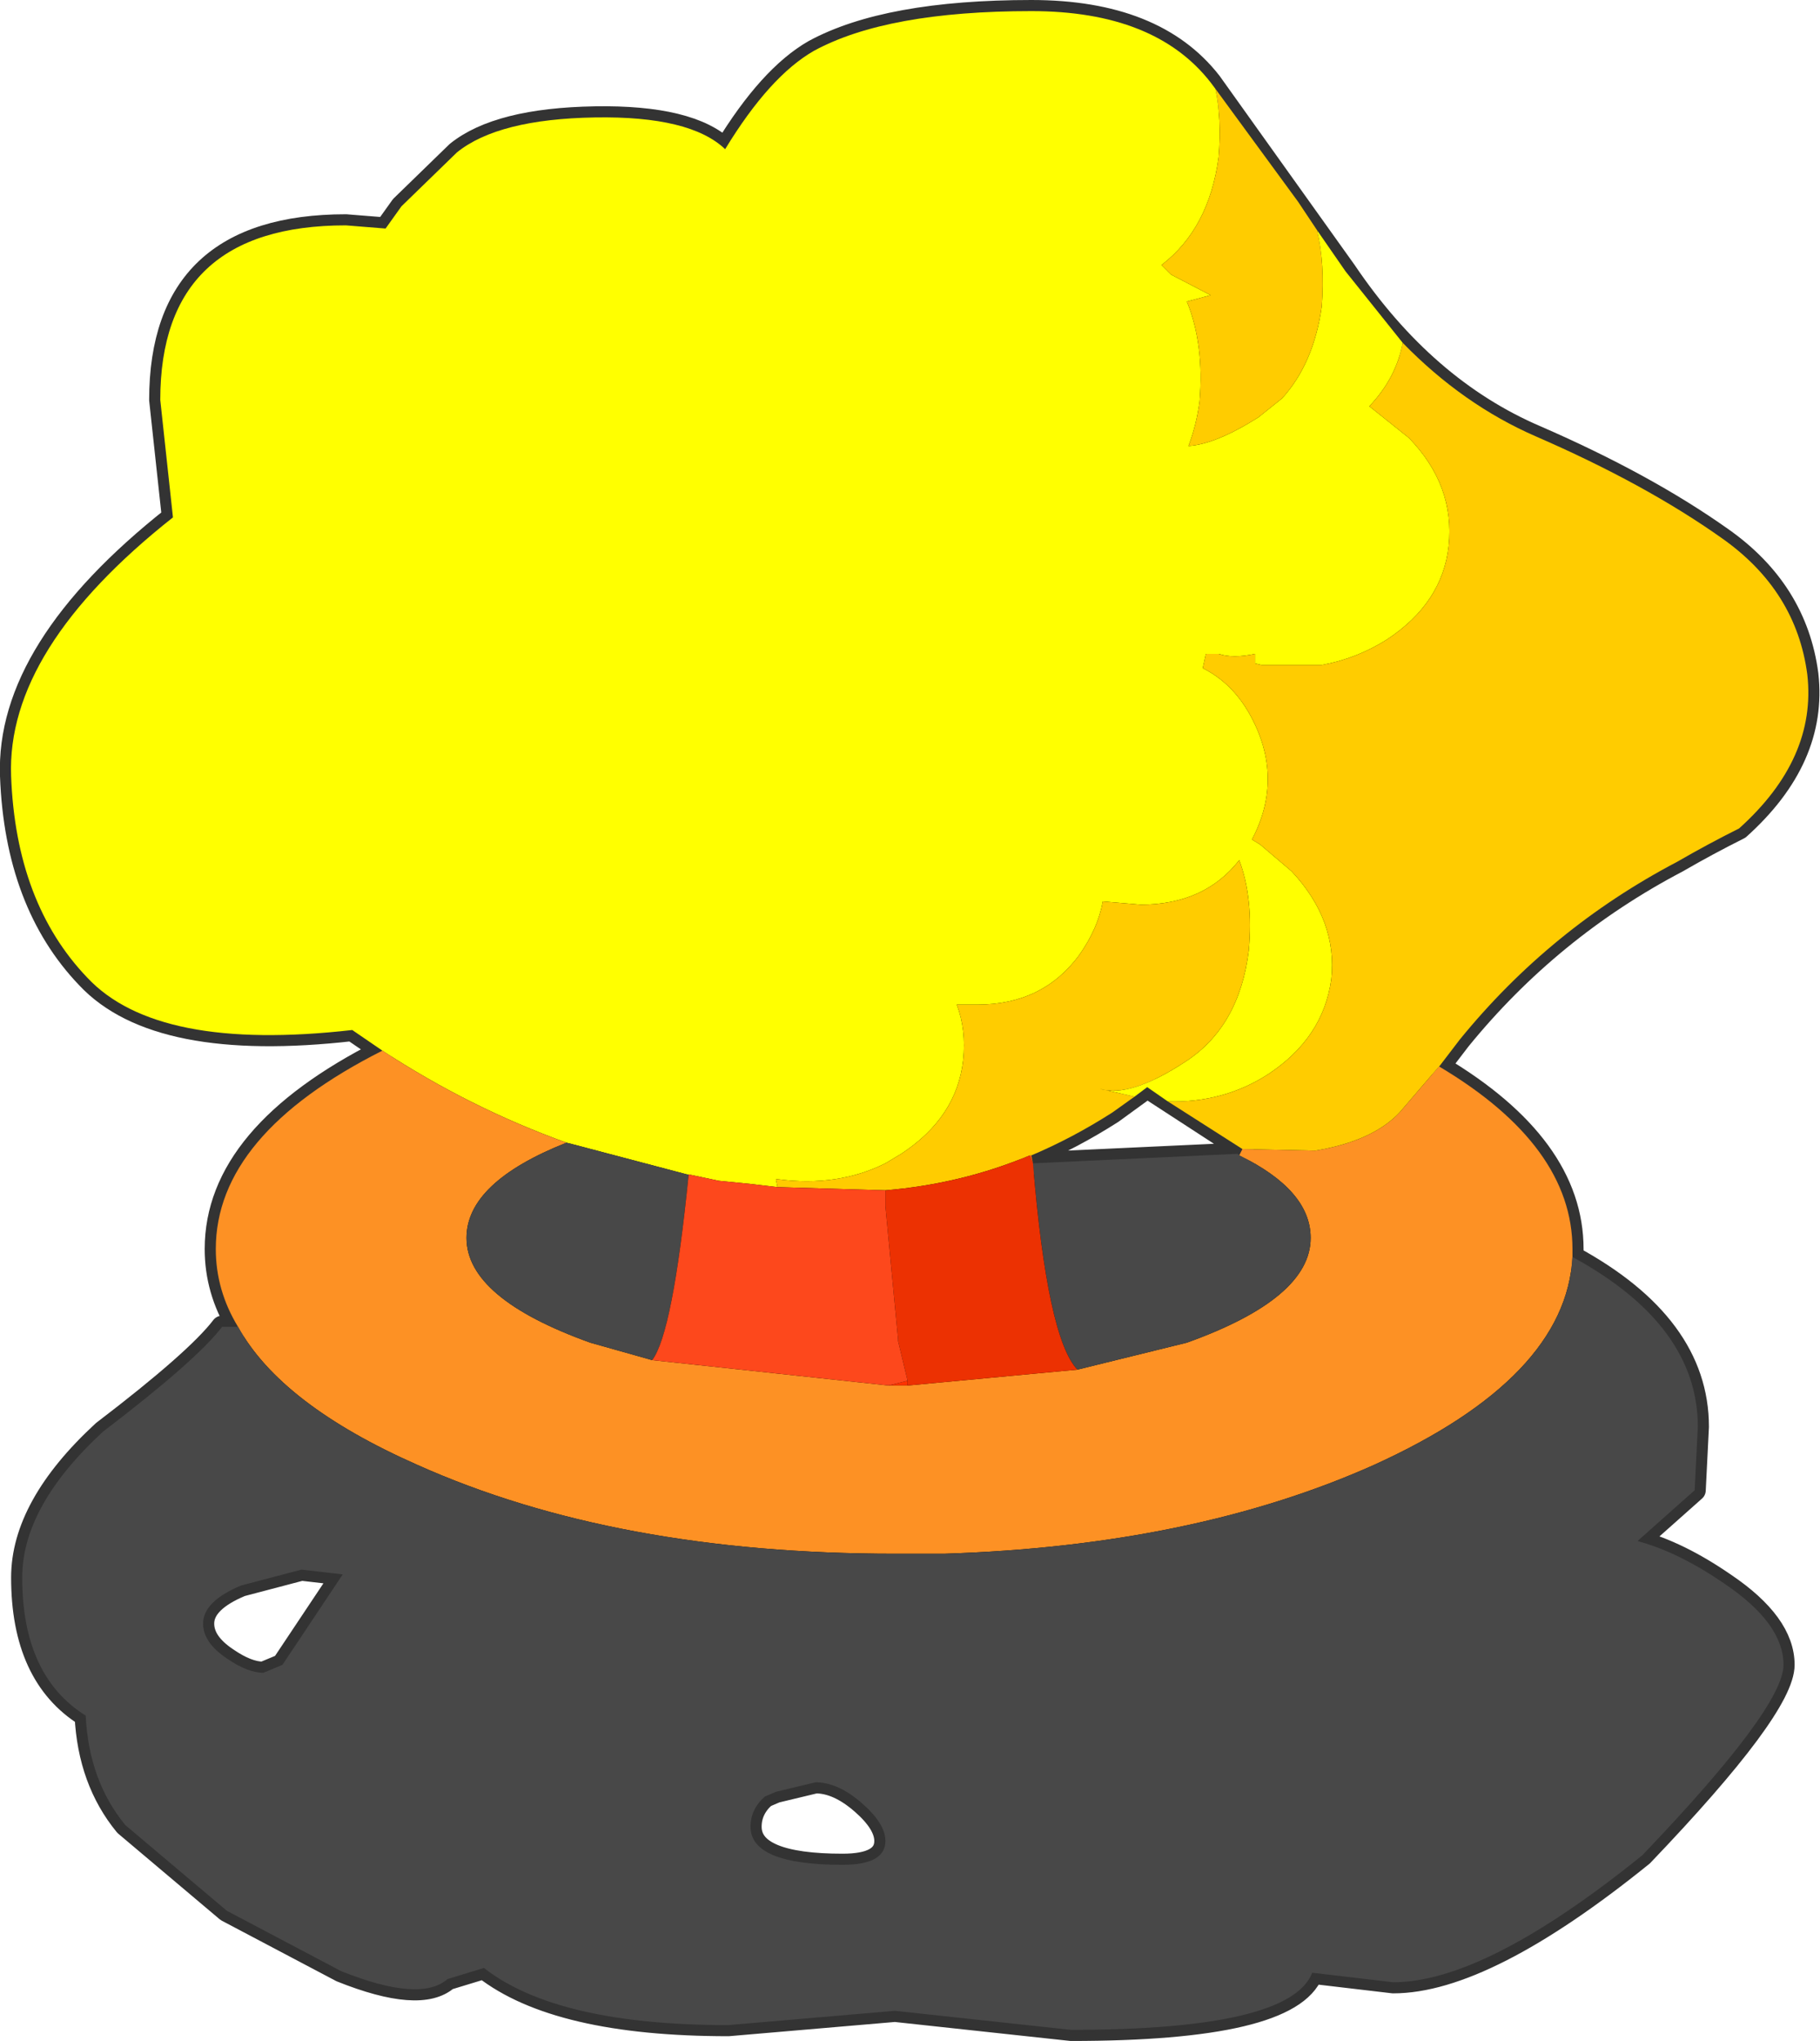 <?xml version="1.0" encoding="UTF-8" standalone="no"?>
<svg xmlns:ffdec="https://www.free-decompiler.com/flash" xmlns:xlink="http://www.w3.org/1999/xlink" ffdec:objectType="shape" height="64.3px" width="57.35px" xmlns="http://www.w3.org/2000/svg">
  <g transform="matrix(1.0, 0.0, 0.0, 1.0, 266.4, 188.05)">
    <path d="M-227.25 -151.85 L-230.25 -153.8 -231.35 -153.0 Q-232.6 -152.2 -233.9 -151.65 L-233.85 -151.4 -227.4 -151.7 -227.35 -151.65 -227.25 -151.85 M-233.9 -187.7 Q-230.0 -187.7 -228.25 -185.45 L-224.0 -179.5 Q-221.5 -175.8 -218.0 -174.3 -214.55 -172.8 -212.15 -171.1 -209.8 -169.45 -209.45 -166.8 -209.15 -164.15 -211.6 -161.95 -212.6 -161.45 -213.55 -160.9 -217.55 -158.8 -220.4 -155.3 L-221.05 -154.45 Q-216.85 -151.95 -216.85 -148.7 L-216.85 -148.45 Q-212.9 -146.3 -212.9 -143.1 L-213.0 -141.1 -214.8 -139.5 Q-213.5 -139.15 -212.05 -138.15 -210.2 -136.9 -210.2 -135.6 -210.2 -134.25 -214.65 -129.6 -219.6 -125.6 -222.5 -125.6 L-225.05 -125.9 Q-225.75 -124.1 -232.65 -124.1 L-238.2 -124.7 -243.45 -124.25 Q-248.85 -124.25 -251.15 -126.05 L-252.3 -125.7 Q-253.15 -124.95 -255.65 -125.95 L-259.25 -127.85 -262.45 -130.55 Q-263.6 -131.95 -263.7 -134.0 -265.7 -135.25 -265.7 -138.35 -265.7 -140.6 -263.15 -142.95 -260.2 -145.2 -259.4 -146.25 L-258.9 -146.25 Q-259.6 -147.4 -259.6 -148.7 -259.6 -152.3 -254.35 -154.95 L-255.3 -155.6 Q-261.45 -154.9 -263.65 -157.25 -265.9 -159.6 -266.05 -163.6 -266.2 -167.6 -260.95 -171.75 L-261.35 -175.45 Q-261.35 -180.95 -255.5 -180.95 L-254.25 -180.85 -253.75 -181.55 -252.0 -183.25 Q-250.7 -184.3 -247.65 -184.35 -244.65 -184.4 -243.55 -183.35 -242.15 -185.65 -240.75 -186.45 -238.45 -187.7 -233.9 -187.7 M-240.7 -131.9 L-241.95 -131.6 -242.3 -131.45 Q-242.75 -131.05 -242.75 -130.5 -242.75 -129.3 -239.85 -129.3 -238.5 -129.3 -238.5 -130.05 -238.5 -130.6 -239.25 -131.25 -240.0 -131.9 -240.7 -131.9 M-255.6 -138.45 L-256.9 -138.6 -258.8 -138.1 Q-260.0 -137.6 -260.0 -136.9 -260.0 -136.3 -259.25 -135.8 -258.6 -135.35 -258.1 -135.35 L-257.5 -135.6 -257.3 -135.9 -255.6 -138.45" fill="#000000" fill-rule="evenodd" stroke="none"/>
    <path d="M-233.9 -187.7 Q-238.45 -187.7 -240.75 -186.45 -242.15 -185.65 -243.55 -183.35 -244.65 -184.4 -247.65 -184.35 -250.7 -184.3 -252.0 -183.25 L-253.75 -181.55 -254.25 -180.85 -255.5 -180.95 Q-261.35 -180.95 -261.35 -175.45 L-260.95 -171.75 Q-266.2 -167.6 -266.05 -163.6 -265.9 -159.6 -263.65 -157.25 -261.45 -154.9 -255.3 -155.6 L-254.35 -154.95 Q-259.6 -152.3 -259.6 -148.7 -259.6 -147.4 -258.9 -146.25 L-259.4 -146.25 Q-260.2 -145.2 -263.15 -142.95 -265.7 -140.6 -265.7 -138.35 -265.7 -135.25 -263.7 -134.0 -263.6 -131.95 -262.45 -130.55 L-259.25 -127.85 -255.65 -125.95 Q-253.15 -124.95 -252.3 -125.7 L-251.15 -126.05 Q-248.85 -124.25 -243.45 -124.25 L-238.2 -124.7 -232.65 -124.1 Q-225.75 -124.1 -225.05 -125.9 L-222.5 -125.6 Q-219.6 -125.6 -214.65 -129.6 -210.2 -134.25 -210.2 -135.6 -210.2 -136.9 -212.05 -138.15 -213.5 -139.15 -214.8 -139.5 L-213.0 -141.1 -212.9 -143.1 Q-212.9 -146.3 -216.85 -148.45 L-216.85 -148.7 Q-216.85 -151.95 -221.05 -154.45 L-220.4 -155.3 Q-217.55 -158.8 -213.55 -160.9 -212.6 -161.45 -211.6 -161.95 -209.15 -164.15 -209.45 -166.8 -209.8 -169.45 -212.15 -171.1 -214.55 -172.8 -218.0 -174.3 -221.5 -175.8 -224.0 -179.5 L-228.25 -185.45 Q-230.0 -187.7 -233.9 -187.7 M-227.25 -151.85 L-227.35 -151.65 -227.4 -151.7 -233.85 -151.4 -233.9 -151.65 Q-232.6 -152.2 -231.35 -153.0 L-230.25 -153.8 -227.25 -151.85 M-240.7 -131.9 L-241.95 -131.6 -242.3 -131.45 Q-242.75 -131.05 -242.75 -130.5 -242.75 -129.3 -239.85 -129.3 -238.5 -129.3 -238.5 -130.05 -238.5 -130.6 -239.25 -131.25 -240.0 -131.9 -240.7 -131.9 M-255.6 -138.45 L-257.3 -135.9 -257.5 -135.6 -258.1 -135.35 Q-258.6 -135.35 -259.25 -135.8 -260.0 -136.3 -260.0 -136.9 -260.0 -137.6 -258.8 -138.1 L-256.9 -138.6 -255.6 -138.45 Z" fill="none" stroke="#333333" stroke-linecap="round" stroke-linejoin="round" stroke-width="0.7"/>
    <path d="M-222.2 -177.25 Q-222.4 -176.15 -223.25 -175.25 L-222.0 -174.25 Q-220.55 -172.75 -220.75 -170.85 -220.95 -169.05 -222.7 -167.9 -223.65 -167.3 -224.75 -167.1 L-226.65 -167.1 -226.85 -167.15 -226.85 -167.45 Q-227.55 -167.3 -228.0 -167.45 L-228.4 -167.45 -228.5 -167.0 Q-227.6 -166.55 -227.05 -165.6 -226.45 -164.55 -226.45 -163.5 -226.45 -162.55 -226.95 -161.6 L-226.7 -161.45 -225.7 -160.6 Q-224.25 -159.05 -224.45 -157.2 -224.7 -155.35 -226.45 -154.2 -227.85 -153.3 -229.6 -153.35 L-230.25 -153.8 -230.65 -153.5 -231.75 -153.75 Q-230.8 -153.45 -229.05 -154.6 -227.35 -155.7 -227.05 -158.1 -226.9 -159.75 -227.35 -160.95 -228.45 -159.55 -230.45 -159.55 L-231.65 -159.65 Q-231.8 -158.8 -232.4 -157.95 -233.55 -156.4 -235.6 -156.4 L-236.25 -156.4 Q-235.95 -155.6 -236.05 -154.65 -236.25 -152.85 -238.0 -151.7 L-238.5 -151.4 Q-240.0 -150.65 -241.9 -150.9 L-241.95 -150.9 -241.9 -150.65 -242.75 -150.75 -243.75 -150.85 -244.7 -151.05 -244.75 -151.05 -248.35 -152.0 -248.55 -152.05 Q-251.6 -153.15 -254.35 -154.95 L-255.3 -155.6 Q-261.45 -154.9 -263.65 -157.25 -265.9 -159.6 -266.05 -163.6 -266.2 -167.6 -260.95 -171.75 L-261.35 -175.45 Q-261.35 -180.95 -255.5 -180.95 L-254.25 -180.85 -253.75 -181.55 -252.0 -183.25 Q-250.7 -184.3 -247.65 -184.35 -244.65 -184.4 -243.55 -183.35 -242.15 -185.65 -240.75 -186.45 -238.45 -187.7 -233.9 -187.7 -230.0 -187.7 -228.25 -185.45 L-228.1 -185.25 Q-227.9 -184.3 -228.0 -183.1 -228.3 -180.85 -229.8 -179.7 L-229.5 -179.4 -228.25 -178.75 -229.0 -178.55 Q-228.45 -177.2 -228.6 -175.4 -228.7 -174.65 -228.95 -174.0 -228.1 -174.05 -226.75 -174.9 L-226.0 -175.5 Q-225.0 -176.6 -224.75 -178.4 -224.65 -179.75 -224.9 -180.8 L-224.0 -179.5 -222.2 -177.25" fill="#ffff00" fill-rule="evenodd" stroke="none"/>
    <path d="M-238.4 -144.4 L-237.8 -144.55 -237.8 -144.4 -238.4 -144.4 M-233.85 -151.4 L-233.95 -151.65 -233.85 -151.4" fill="#ff3300" fill-rule="evenodd" stroke="none"/>
    <path d="M-233.9 -151.65 L-233.85 -151.4 -233.95 -151.65 -233.9 -151.65" fill="#ff6600" fill-rule="evenodd" stroke="none"/>
    <path d="M-227.25 -151.85 L-224.95 -151.8 Q-223.15 -152.1 -222.3 -153.0 L-221.1 -154.4 -221.05 -154.45 Q-216.85 -151.95 -216.85 -148.7 L-216.85 -148.45 Q-217.05 -144.65 -223.1 -141.9 -228.8 -139.35 -236.65 -139.1 L-238.2 -139.1 Q-247.0 -139.1 -253.25 -141.9 -257.55 -143.8 -258.9 -146.25 -259.6 -147.4 -259.6 -148.7 -259.6 -152.3 -254.35 -154.95 -251.6 -153.15 -248.55 -152.05 -251.7 -150.8 -251.7 -149.05 -251.7 -147.15 -247.8 -145.75 L-245.85 -145.2 -238.4 -144.4 -237.8 -144.4 -232.45 -144.9 -229.0 -145.75 Q-225.1 -147.15 -225.1 -149.05 -225.1 -150.55 -227.35 -151.65 L-227.25 -151.85" fill="#fd9124" fill-rule="evenodd" stroke="none"/>
    <path d="M-216.85 -148.45 Q-212.9 -146.3 -212.9 -143.1 L-213.0 -141.1 -214.8 -139.5 Q-213.5 -139.15 -212.05 -138.15 -210.2 -136.9 -210.2 -135.6 -210.2 -134.25 -214.65 -129.6 -219.6 -125.6 -222.5 -125.6 L-225.05 -125.9 Q-225.75 -124.1 -232.65 -124.1 L-238.2 -124.7 -243.45 -124.25 Q-248.85 -124.25 -251.15 -126.05 L-252.3 -125.7 Q-253.15 -124.95 -255.65 -125.95 L-259.25 -127.85 -262.45 -130.55 Q-263.6 -131.95 -263.7 -134.0 -265.7 -135.25 -265.7 -138.35 -265.7 -140.6 -263.15 -142.95 -260.2 -145.2 -259.4 -146.25 L-258.9 -146.25 Q-257.55 -143.8 -253.25 -141.9 -247.0 -139.1 -238.2 -139.1 L-236.65 -139.1 Q-228.8 -139.35 -223.1 -141.9 -217.05 -144.65 -216.85 -148.45 M-244.7 -151.05 Q-245.2 -146.05 -245.85 -145.2 L-247.8 -145.75 Q-251.7 -147.15 -251.7 -149.05 -251.7 -150.8 -248.55 -152.05 L-248.35 -152.0 -244.75 -151.05 -244.7 -151.05 M-232.45 -144.9 Q-233.4 -145.9 -233.85 -151.4 L-227.4 -151.7 -227.35 -151.65 Q-225.1 -150.55 -225.1 -149.05 -225.1 -147.15 -229.0 -145.75 L-232.45 -144.9 M-241.95 -131.6 L-242.3 -131.45 Q-242.75 -131.05 -242.75 -130.5 -242.75 -129.3 -239.85 -129.3 -238.5 -129.3 -238.5 -130.05 -238.5 -130.6 -239.25 -131.25 -240.0 -131.9 -240.7 -131.9 L-241.95 -131.6 M-256.9 -138.6 L-258.8 -138.1 Q-260.0 -137.6 -260.0 -136.9 -260.0 -136.3 -259.25 -135.8 -258.6 -135.35 -258.1 -135.35 L-257.5 -135.6 -257.3 -135.9 -255.6 -138.45 -256.9 -138.6" fill="#484848" fill-rule="evenodd" stroke="none"/>
    <path d="M-222.2 -177.25 Q-220.3 -175.3 -218.0 -174.3 -214.55 -172.8 -212.15 -171.1 -209.8 -169.45 -209.45 -166.8 -209.15 -164.15 -211.6 -161.95 -212.6 -161.45 -213.55 -160.9 -217.55 -158.8 -220.4 -155.3 L-221.05 -154.45 -221.1 -154.4 -222.3 -153.0 Q-223.15 -152.1 -224.95 -151.8 L-227.25 -151.85 -229.6 -153.35 Q-227.85 -153.3 -226.45 -154.2 -224.7 -155.35 -224.45 -157.2 -224.25 -159.05 -225.7 -160.6 L-226.7 -161.45 -226.95 -161.6 Q-226.45 -162.55 -226.45 -163.5 -226.45 -164.55 -227.05 -165.6 -227.6 -166.55 -228.5 -167.0 L-228.4 -167.45 -228.0 -167.45 Q-227.55 -167.3 -226.85 -167.45 L-226.85 -167.15 -226.65 -167.1 -224.75 -167.1 Q-223.65 -167.3 -222.7 -167.9 -220.95 -169.05 -220.75 -170.85 -220.55 -172.75 -222.0 -174.25 L-223.25 -175.25 Q-222.4 -176.15 -222.2 -177.25 M-228.1 -185.25 L-225.5 -181.7 -224.9 -180.8 Q-224.65 -179.75 -224.75 -178.4 -225.0 -176.6 -226.0 -175.5 L-226.75 -174.9 Q-228.1 -174.05 -228.95 -174.0 -228.7 -174.65 -228.6 -175.4 -228.45 -177.2 -229.0 -178.55 L-228.25 -178.75 -229.5 -179.4 -229.8 -179.7 Q-228.3 -180.85 -228.0 -183.1 -227.9 -184.3 -228.1 -185.25 M-241.9 -150.65 L-241.95 -150.9 -241.9 -150.9 Q-240.0 -150.65 -238.5 -151.4 L-238.0 -151.7 Q-236.25 -152.85 -236.05 -154.65 -235.95 -155.6 -236.25 -156.4 L-235.6 -156.4 Q-233.55 -156.4 -232.4 -157.95 -231.8 -158.8 -231.65 -159.65 L-230.45 -159.55 Q-228.45 -159.55 -227.35 -160.95 -226.9 -159.75 -227.05 -158.1 -227.35 -155.7 -229.05 -154.6 -230.8 -153.45 -231.75 -153.75 L-230.65 -153.5 -231.35 -153.0 Q-232.6 -152.2 -233.9 -151.65 L-233.95 -151.65 Q-236.1 -150.75 -238.5 -150.55 L-241.9 -150.65" fill="#ffcc00" fill-rule="evenodd" stroke="none"/>
    <path d="M-237.8 -144.55 L-238.1 -145.8 -238.1 -145.85 -238.5 -150.05 -238.5 -150.55 Q-236.1 -150.75 -233.95 -151.65 L-233.85 -151.4 Q-233.4 -145.9 -232.45 -144.9 L-237.8 -144.4 -237.8 -144.55" fill="#ec3102" fill-rule="evenodd" stroke="none"/>
    <path d="M-238.5 -150.55 L-238.5 -150.05 -238.1 -145.85 -238.1 -145.8 -237.8 -144.55 -238.4 -144.4 -245.85 -145.2 Q-245.2 -146.05 -244.7 -151.05 L-243.75 -150.85 -242.75 -150.75 -241.9 -150.65 -238.5 -150.55" fill="#fd481c" fill-rule="evenodd" stroke="none"/>
  </g>
</svg>
